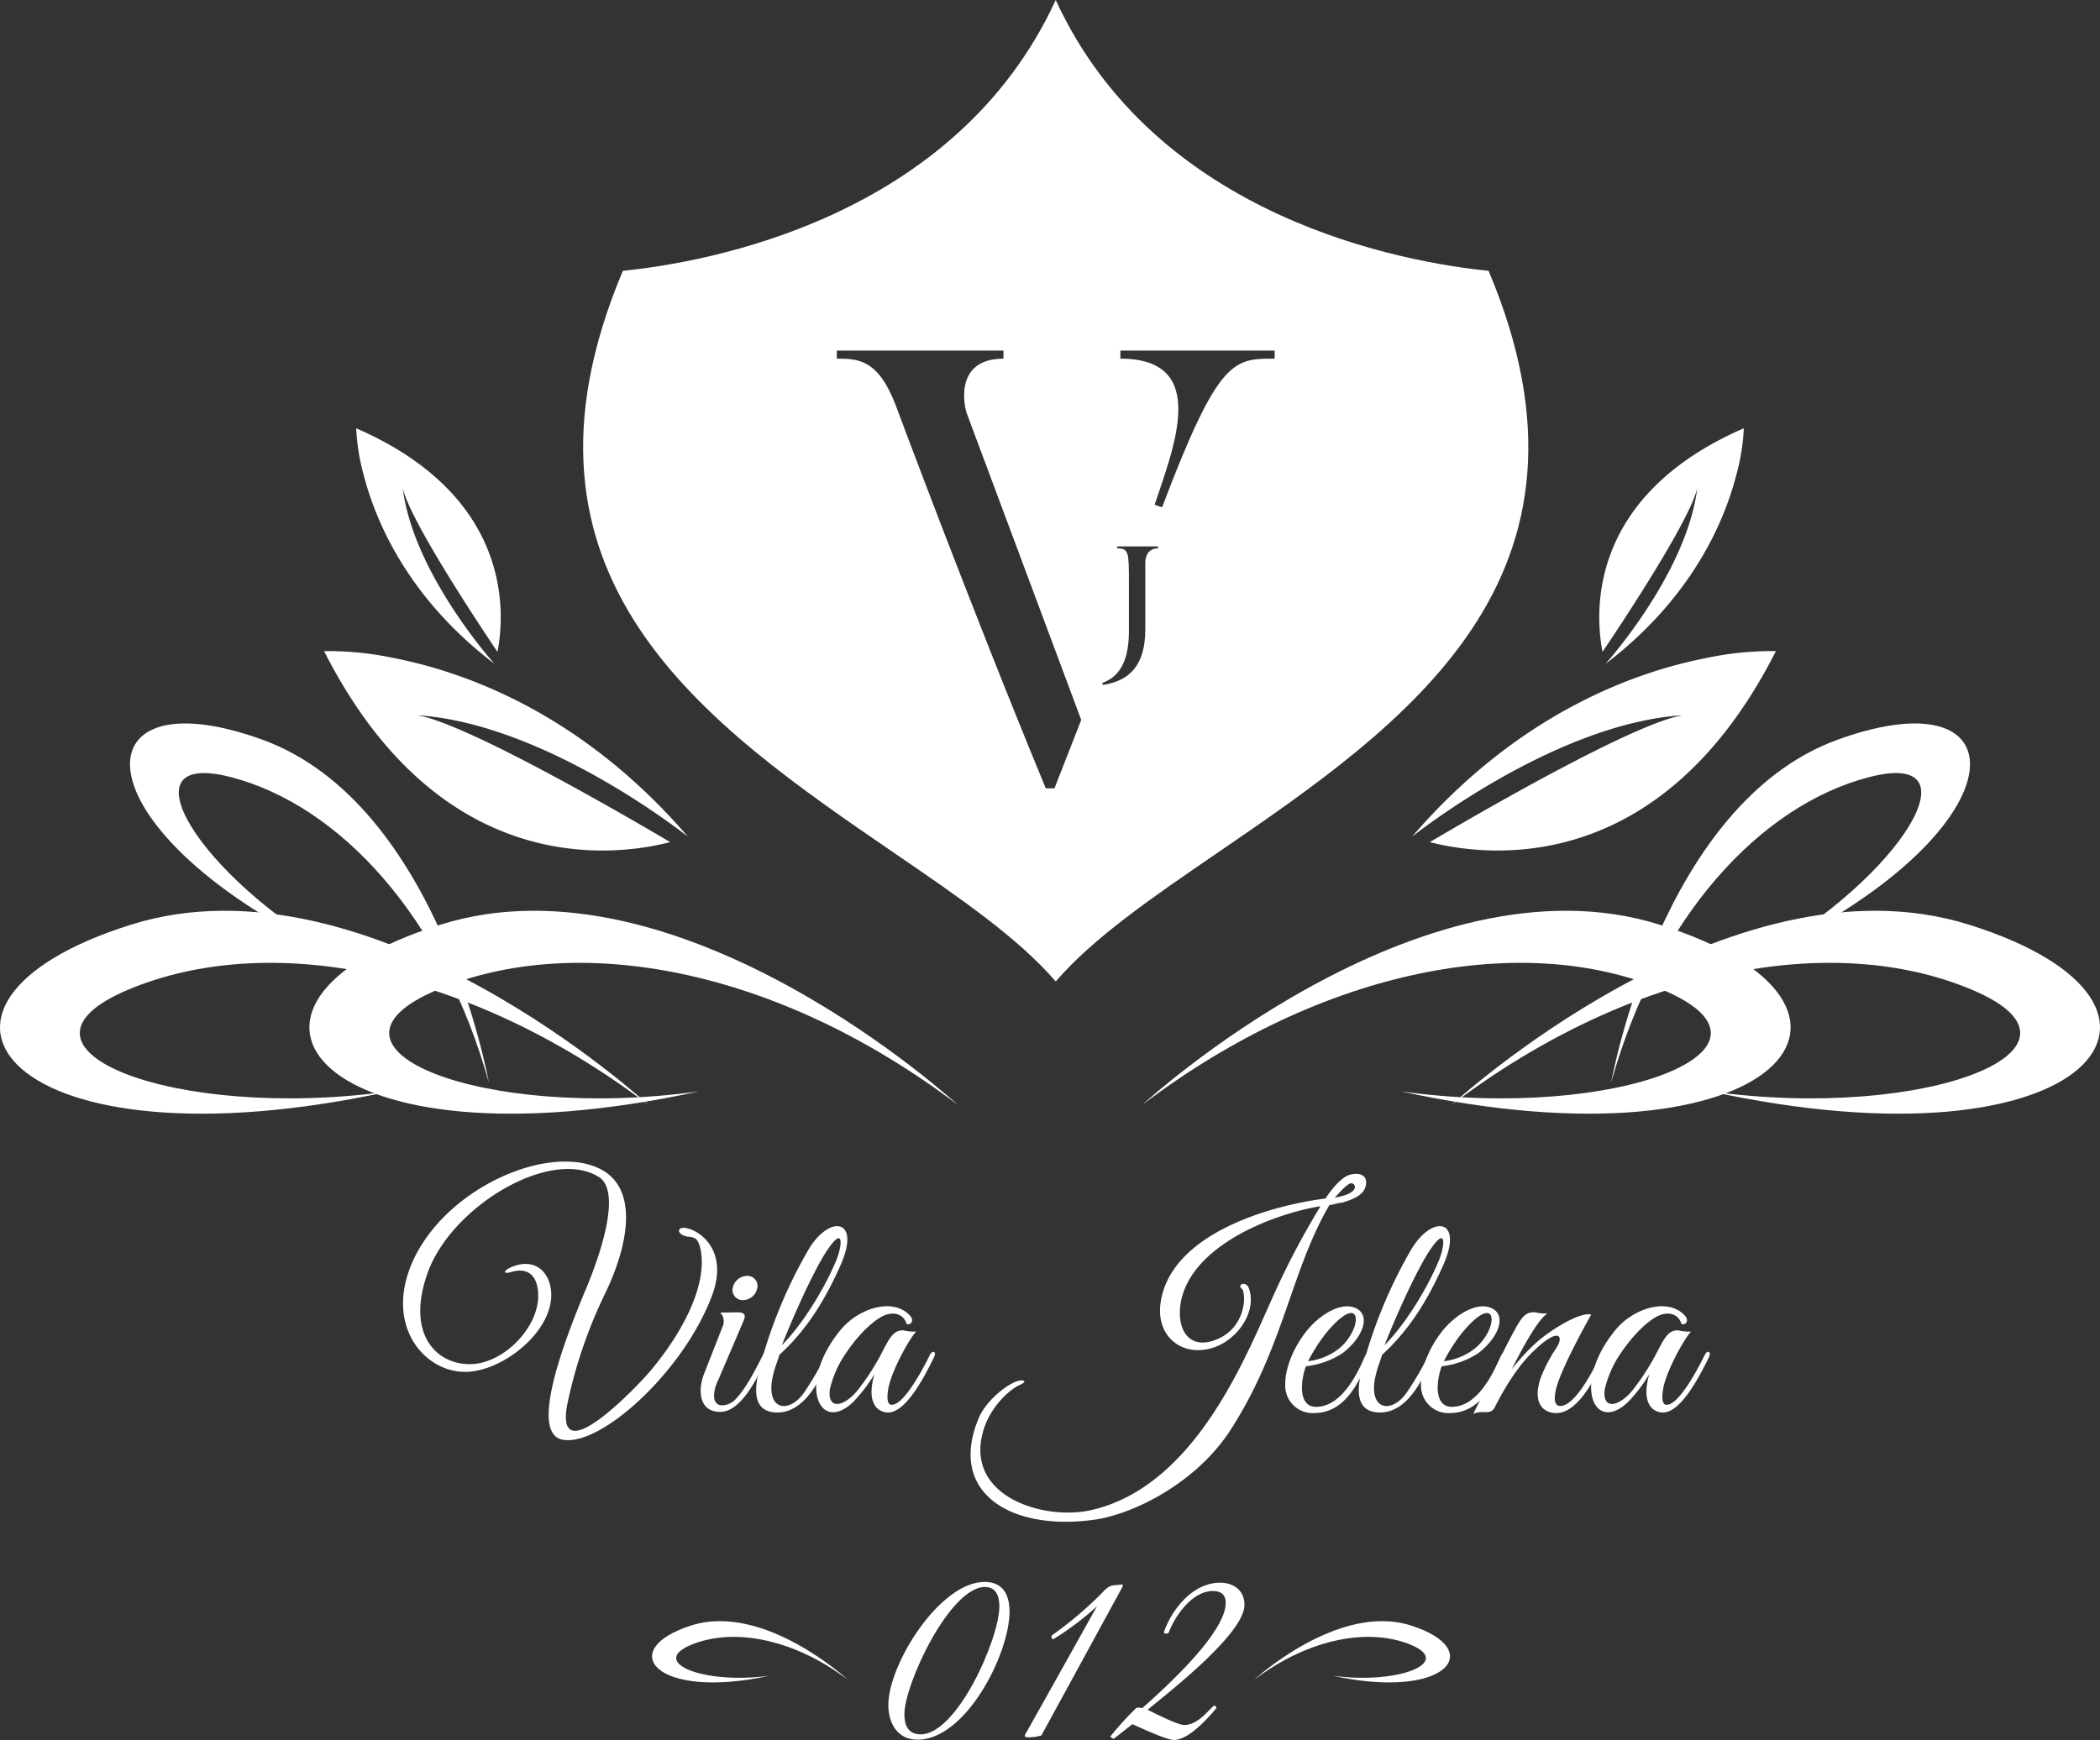 <?xml version="1.0" encoding="UTF-8"?> <svg xmlns="http://www.w3.org/2000/svg" width="484.275" height="401.362" viewBox="0 0 484.275 401.362"><rect x="0" y="0" width="484.275" height="401.362" fill="#333333" stroke="none"/><defs><style>.cls-1{fill:#fff;}</style></defs><title>Logo</title><g id="Layer_2" data-name="Layer 2"><g id="Layer_1-2" data-name="Layer 1"><path class="cls-1" d="M129.791,332.106c-5.674-1.025-3.965-12.578,5.195-34.453,3.555-8.408,8.408-22.9,3.076-26.182-11.074-6.836-33.77,6.699-39.375,21.943-5.195,14.287,1.914,21.26,9.639,21.26,7.656,0,15.791-8.271,15.791-15.791,0-3.691-1.641-6.836-6.221-5.469-2.051.615-1.641-.342-.342-.957,5.81-2.734,9.57,1.094,9.57,6.289,0,8.682-11.348,17.705-19.893,17.705-9.434,0-18.525-10.664-12.168-25.225,7.383-16.885,30.625-27.207,42.725-21.875,9.98,4.375,6.973,18.32,1.709,29.121a109.486,109.486,0,0,0-8.75,25.84c-2.666,15.449,16.543-4.922,18.867-7.656,7.314-8.545,13.399-19.619,12.031-27.959-.615-3.555-1.709-3.213-3.281-3.486-2.393-.478-2.461-2.529.274-1.846,3.35.889,9.365,5.606,5.469,15.723C157.545,316.384,138.609,333.678,129.791,332.106Z"></path><path class="cls-1" d="M166.434,324.176a4.472,4.472,0,0,0,3.076-1.299c2.256-2.256,4.512-6.494,6.426-10.322.547-1.23,1.504-.752.889.615-1.777,3.828-5.674,12.51-10.732,12.51-5.127,0-5.127-5.332-3.691-8.887l4.375-11.143a2.951,2.951,0,0,0-.684-2.871l3.76-.068c2.188,0,2.188.752,1.436,2.393l-5.469,12.783s-.684,1.504-.82,1.982C164.384,322.126,164.52,324.04,166.434,324.176Zm4.922-24.268a2.353,2.353,0,0,1-2.393-2.803,3.485,3.485,0,0,1,3.281-2.803,2.322,2.322,0,0,1,2.393,2.803A3.426,3.426,0,0,1,171.356,299.909Z"></path><path class="cls-1" d="M179.764,312.487c-.342,1.162-1.025,2.803-1.435,4.512-2.051,8.203,3.418,9.365,7.041,4.307a71.953,71.953,0,0,0,5.059-8.682c.615-1.162,1.641-1.025,1.025.342-1.709,3.623-5.264,12.852-12.168,12.852-7.656,0-4.375-9.365-3.213-13.467A109.916,109.916,0,0,1,186.464,288.22c4.854-8.135,12.236-7.178,7.314,3.76C190.634,299.02,186.464,306.403,179.764,312.487Zm11.348-24.609c-3.35,4.717-8.682,16.953-10.801,22.422,4.854-4.922,9.775-12.988,12.441-19.346C194.12,287.809,194.804,282.614,191.112,287.878Z"></path><path class="cls-1" d="M205.057,325.817c-2.256.137-5.469-1.641-3.418-8.818a35.075,35.075,0,0,1-4.922,6.426c-7.861,7.52-13.057-4.443-2.734-16.816,4.102-4.854,11.963-7.383,15.859-3.144.957,1.025.41,2.188-.752,1.982-.752-2.529-3.281-3.076-5.81-1.709-3.076,1.709-6.631,5.742-9.092,9.775a24.488,24.488,0,0,0-2.803,6.904c-.683,4.785,3.076,4.238,6.289.41a55.39,55.39,0,0,0,6.084-9.57c1.504-2.871,2.461-4.512,4.648-4.375a10.002,10.002,0,0,0,2.871.273c-1.435,1.435-5.469,8.613-6.357,12.783-.547,2.803-.205,4.102.684,4.102,2.871.137,7.383-8.545,8.818-11.484.615-1.23,1.641-.82.957.547C213.329,317.272,209.159,325.475,205.057,325.817Z"></path><path class="cls-1" d="M309.512,277.419c-.82,0-2.324.547-2.939.547-8.887,15.176-10.527,32.812-22.764,51.816-7.998,12.441-22.627,19.551-31.514,20.781-19.414,2.666-33.77-6.357-26.592-23.447,1.846-4.443,7.52-8.613,9.707-8.682,1.435-.068.684.615-.068.957-2.393.957-7.041,5.127-8.613,10.732-4.307,14.971,13.74,20.645,24.746,18.252,23.994-5.332,35.684-35.137,42.109-49.355a184.885,184.885,0,0,1,10.938-20.781c-11.006,1.777-30.078,9.16-32.266,22.422-.957,6.289,2.119,10.596,7.861,8.476,7.314-2.598,7.314-10.732,6.289-11.826-1.094-.683.342-1.914,1.435-.547,2.256,5.264-2.051,11.963-7.793,14.014-7.314,2.529-13.672-2.461-12.373-10.527,2.529-15.791,25.498-22.217,38.008-23.789.615-1.025,3.281-4.785,5.537-5.469,2.051-.547,3.828-.068,3.828,1.777C314.98,275.573,312.178,276.598,309.512,277.419Zm-1.709-1.162c6.084-1.025,4.717-3.281,3.965-3.281C311.015,272.634,308.965,275.026,307.803,276.257Z"></path><path class="cls-1" d="M302.951,325.954a6.308,6.308,0,0,1-6.562-6.562c-.068-4.101,2.256-9.229,5.264-12.783,3.486-4.101,8.682-6.699,11.69-4.443,2.598,1.982.615,6.631-3.76,9.98a19.325,19.325,0,0,1-8.408,3.008c-1.025,2.461-2.188,9.365,2.324,9.365,6.016,0,9.707-8.066,11.279-11.69.547-1.23,1.914-1.367,1.23.068C313.478,318.366,310.539,325.954,302.951,325.954Zm2.803-18.389a40.965,40.965,0,0,0-4.102,6.426,14.222,14.222,0,0,0,7.246-3.008C314.504,306.266,314.162,297.38,305.754,307.565Z"></path><path class="cls-1" d="M318.742,312.487c-.342,1.162-1.025,2.803-1.436,4.512-2.051,8.203,3.418,9.365,7.041,4.307a71.966,71.966,0,0,0,5.059-8.682c.615-1.162,1.641-1.025,1.025.342-1.709,3.623-5.264,12.852-12.168,12.852-7.656,0-4.375-9.365-3.213-13.467A109.916,109.916,0,0,1,325.441,288.22c4.854-8.135,12.236-7.178,7.314,3.76C329.611,299.02,325.441,306.403,318.742,312.487ZM330.09,287.878c-3.35,4.717-8.682,16.953-10.801,22.422,4.854-4.922,9.775-12.988,12.441-19.346C333.098,287.809,333.781,282.614,330.09,287.878Z"></path><path class="cls-1" d="M334.26,325.954a6.308,6.308,0,0,1-6.562-6.562c-.068-4.101,2.256-9.229,5.264-12.783,3.486-4.101,8.682-6.699,11.69-4.443,2.598,1.982.615,6.631-3.76,9.98a19.325,19.325,0,0,1-8.408,3.008c-1.025,2.461-2.188,9.365,2.324,9.365,6.016,0,9.707-8.066,11.279-11.69.547-1.23,1.914-1.367,1.23.068C344.787,318.366,341.848,325.954,334.26,325.954Zm2.803-18.389a40.965,40.965,0,0,0-4.102,6.426,14.222,14.222,0,0,0,7.246-3.008C345.812,306.266,345.471,297.38,337.062,307.565Z"></path><path class="cls-1" d="M358.869,325.954c-2.393,0-5.674-1.641-3.623-7.998a35.108,35.108,0,0,1,3.76-7.178c1.641-2.666.41-4.512-4.854.41-2.324,2.119-5.674,5.947-9.502,13.535-.547.957-1.162,1.025-2.598,1.025a4.728,4.728,0,0,0-2.324.41c3.281-6.494,6.084-12.988,9.434-19.141,1.777-3.281,2.666-4.443,4.854-4.307a9.998,9.998,0,0,0,2.871.274c-2.051,1.094-5.81,7.93-8.271,12.851a50.685,50.685,0,0,1,5.674-6.152c3.281-2.94,10.322-7.246,12.646-6.426,0,0-7.314,12.852-8.203,17.637-.547,2.803.205,3.418,1.094,3.418,3.555,0,7.93-8.955,9.365-11.826.547-1.23,1.641-.752.957.615C368.098,317.272,364.133,325.954,358.869,325.954Z"></path><path class="cls-1" d="M383.753,325.817c-2.256.137-5.469-1.641-3.418-8.818a35.08,35.08,0,0,1-4.922,6.426c-7.861,7.52-13.057-4.443-2.734-16.816,4.102-4.854,11.963-7.383,15.859-3.144.957,1.025.41,2.188-.752,1.982-.752-2.529-3.281-3.076-5.811-1.709-3.076,1.709-6.631,5.742-9.092,9.775a24.485,24.485,0,0,0-2.803,6.904c-.684,4.785,3.076,4.238,6.289.41a55.39,55.39,0,0,0,6.084-9.57c1.504-2.871,2.461-4.512,4.648-4.375a10.002,10.002,0,0,0,2.871.273c-1.435,1.435-5.469,8.613-6.357,12.783-.547,2.803-.205,4.102.684,4.102,2.871.137,7.383-8.545,8.818-11.484.615-1.23,1.641-.82.957.547C392.024,317.272,387.854,325.475,383.753,325.817Z"></path><path class="cls-1" d="M96.182,164.984C125.968,166.85,158.644,193,158.644,193c-24.28-28.211-50.987-37.88-67.603-41.165A73.465,73.465,0,0,0,74.736,150.19c26.72,52.71,66.996,47.362,79.817,44.064C143.896,187.957,107.383,166.748,96.182,164.984Z"></path><path class="cls-1" d="M92.865,112.534c2.424,19.819,21.178,40.612,21.178,40.612-19.801-15.103-27.313-32.56-30.161-43.525A49.086,49.086,0,0,1,82.14,98.793c36.257,15.766,34.277,42.88,32.58,51.57C110.093,143.492,94.486,119.943,92.865,112.534Z"></path><path class="cls-1" d="M220.817,254.82s-63.896-58.918-119.274-41.52C43,231.69,73.145,270.92,161.18,251.751c-49.928,6.934-92.294-9.939-60.346-23.428C132.783,214.832,178.929,223.103,220.817,254.82Z"></path><path class="cls-1" d="M149.471,254.82S85.575,195.902,30.199,213.3C-28.345,231.69,1.8,270.92,89.835,251.751c-49.928,6.934-92.295-9.939-60.347-23.428C61.436,214.832,107.584,223.103,149.471,254.82Z"></path><path class="cls-1" d="M112.716,249.669s-11.309-64.246-52.271-79.068c-43.305-15.676-43.175,21.456,18.083,50.092-32.949-18.591-50.549-47.943-25.345-41.45S102.158,211.676,112.716,249.669Z"></path><path class="cls-1" d="M388.093,164.984C358.307,166.85,325.631,193,325.631,193c24.28-28.211,50.987-37.88,67.603-41.165a73.464,73.464,0,0,1,16.306-1.645c-26.72,52.71-66.996,47.362-79.817,44.064C340.379,187.957,376.892,166.748,388.093,164.984Z"></path><path class="cls-1" d="M391.41,112.534c-2.424,19.819-21.178,40.612-21.178,40.612,19.801-15.103,27.313-32.56,30.161-43.525a49.086,49.086,0,0,0,1.743-10.829c-36.257,15.766-34.277,42.88-32.58,51.57C374.183,143.492,389.789,119.943,391.41,112.534Z"></path><path class="cls-1" d="M263.457,254.82s63.896-58.918,119.274-41.52c58.544,18.39,28.399,57.62-59.636,38.451,49.928,6.934,92.294-9.939,60.346-23.428C351.492,214.832,305.346,223.103,263.457,254.82Z"></path><path class="cls-1" d="M334.804,254.82S398.7,195.902,454.076,213.3c58.544,18.39,28.398,57.62-59.636,38.451,49.928,6.934,92.295-9.939,60.347-23.428C422.839,214.832,376.691,223.103,334.804,254.82Z"></path><path class="cls-1" d="M371.56,249.669s11.309-64.246,52.271-79.068c43.305-15.676,43.175,21.456-18.083,50.092,32.949-18.591,50.549-47.943,25.345-41.45S382.117,211.676,371.56,249.669Z"></path><path class="cls-1" d="M289.24,387.46s19.296-17.793,36.02-12.539c17.68,5.554,8.576,17.401-18.01,11.612,15.078,2.094,27.873-3.002,18.224-7.075S301.89,377.882,289.24,387.46Z"></path><path class="cls-1" d="M195.513,387.46s-19.296-17.793-36.02-12.539c-17.68,5.554-8.576,17.401,18.01,11.612-15.078,2.094-27.873-3.002-18.224-7.075S182.863,377.882,195.513,387.46Z"></path><path class="cls-1" d="M343.281,62.472C323.916,60.514,266.664,50.487,243.458,0c-23.207,50.487-80.457,60.514-99.822,62.472-29.916,70.96,19.314,104.671,62.875,134.488,14.706,10.068,28.24,19.333,36.947,29.437,8.707-10.104,22.241-19.369,36.948-29.437C323.967,167.143,373.197,133.432,343.281,62.472ZM243.17,181.839h-2.008c-17.497-42.311-34.709-88.638-34.709-88.638-4.016-10.327-8.605-10.47-13.481-10.47V80.866H231.409v1.865c-11.761,0-8.891,11.617-8.461,12.621l26.39,70.71ZM267.045,126.481c-1.651,0-2.934,1.026-2.934,3.411v15.296c0,8.472-3.816,11.92-9.794,12.8l-.146-.439c3.154-1.137,6.163-3.925,6.163-11.886V134.366c0-7.006-.039-7.885-2.715-7.885V126.04h9.427Zm26.9-43.75c-9.467,0-12.909-.144-25.96,34.278l-1.722-.574c4.446-13.338,12.765-33.704-7.887-33.704V80.866h35.569Z"></path><path class="cls-1" d="M211.582,401.3c-4.626,0-6.725-3.825-6.725-8.019,0-9.378,11.845-28.381,22.211-28.381,4.256,0,5.738,3.025,5.738,6.849C232.806,381.498,222.749,401.3,211.582,401.3Zm15.548-35.227c-8.083,0-18.571,22.395-18.571,29.367,0,2.529.864,4.626,3.763,4.626,8.391,0,18.139-22.086,18.139-29.491C230.461,368.295,229.783,366.074,227.13,366.074Z"></path><path class="cls-1" d="M258.597,366.505,240.15,400.315a10.911,10.911,0,0,1-3.209.432c-.122,0-.432-.124-.554-.124l-.062-.37c5.614-9.934,11.106-19.866,16.658-29.737a67.266,67.266,0,0,1-10.056,7.587h-.248l-.246-.494.124-.37a88.459,88.459,0,0,0,11.29-9.5c.678-.74,1.727-1.913,2.777-2.035l1.911-.186a.405.405,0,0,1,.37.062v.308Z"></path><path class="cls-1" d="M264.646,394.391c1.603.802,6.971,3.517,8.453,3.517,3.455,0,6.17-4.256,6.971-4.504l.432.372v.246c-1.975,2.407-6.478,7.341-9.748,7.341-1.789,0-8.143-3.023-9.624-3.639l-4.318,3.393-.802-.494a69.19,69.19,0,0,1,6.046-6.663,2.534,2.534,0,0,1,1.357.062c5.058-4.504,19.249-17.275,19.249-24.309,0-1.911-1.172-2.713-2.961-2.713-4.69,0-8.639,5.552-10.18,9.562l-.248.246h-.74l-.124-.37c1.913-5.368,6.725-11.352,12.957-11.352,3.147,0,5.614,1.789,5.614,5.12C286.98,376.87,269.335,390.504,264.646,394.391Z"></path></g></g></svg> 